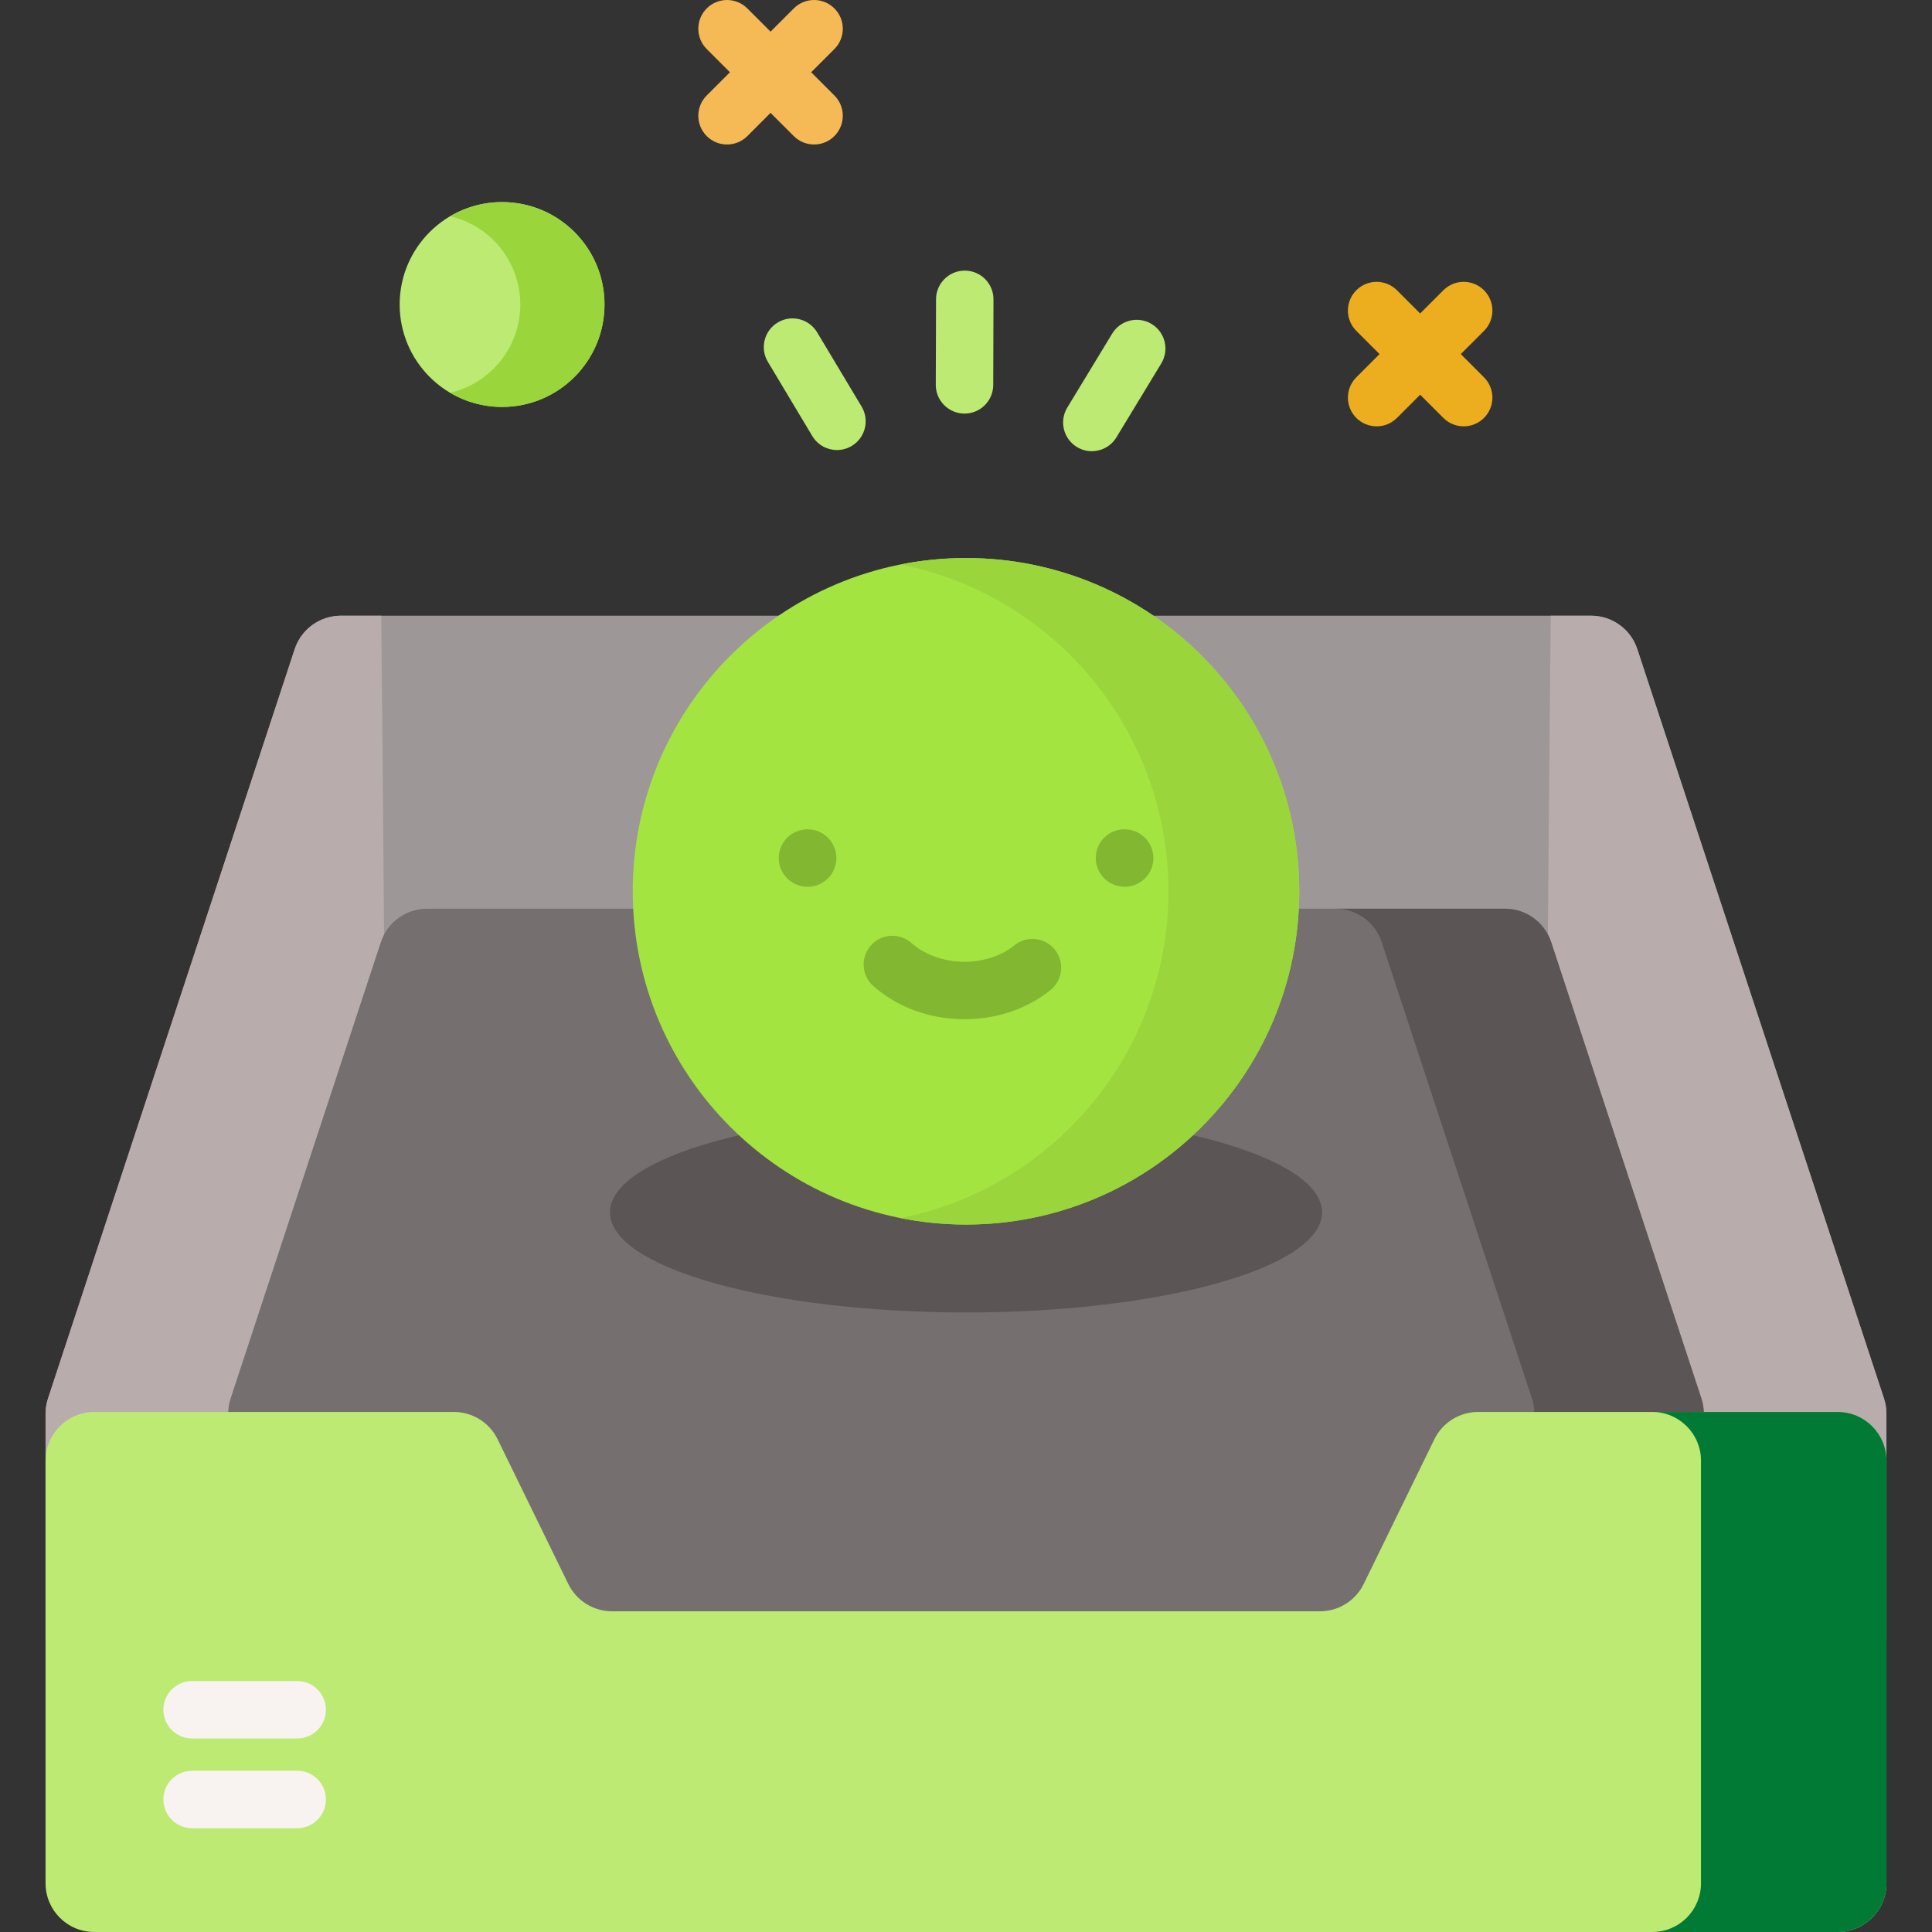 <svg width="512" height="512" viewBox="0 0 512 512" fill="none" xmlns="http://www.w3.org/2000/svg">
<rect x="0" y="0" width="512" height="512" fill="#333333" stroke="none"/>
<g clip-path="url(#clip0)">
<path d="M499.923 374.628V434.657C499.923 441.792 494.148 447.566 487.014 447.566H24.986C17.852 447.566 12.077 441.791 12.077 434.657V374.628C12.077 373.258 12.29 371.898 12.727 370.599L78.094 172.04C79.829 166.742 84.772 163.17 90.354 163.17H421.647C427.229 163.17 432.171 166.742 433.907 172.04L499.274 370.598C499.71 371.898 499.923 373.258 499.923 374.628V374.628Z" fill="#9E9797"/>
<path d="M499.923 374.628V434.657C499.923 441.792 494.148 447.566 487.014 447.566H409.397C409.133 356.056 410.544 205.023 410.96 163.17H421.647C427.229 163.17 432.171 166.742 433.907 172.04L499.274 370.598C499.71 371.898 499.923 373.258 499.923 374.628V374.628Z" fill="#B9ACAC"/>
<path d="M12.074 374.628V434.657C12.074 441.792 17.849 447.566 24.983 447.566H102.6C102.864 356.056 101.453 205.023 101.037 163.17H90.351C84.769 163.17 79.827 166.742 78.091 172.04L12.724 370.599C12.288 371.898 12.074 373.258 12.074 374.628V374.628Z" fill="#B9ACAC"/>
<path d="M450.878 370.594L411.073 249.687C409.33 244.393 404.387 240.816 398.813 240.816H113.186C107.613 240.816 102.669 244.393 100.926 249.687L61.122 370.594C60.693 371.897 60.475 373.259 60.475 374.63V434.66C60.475 441.788 66.254 447.567 73.382 447.567H438.619C445.747 447.567 451.526 441.788 451.526 434.66V374.63C451.525 373.259 451.307 371.896 450.878 370.594Z" fill="#756F6F"/>
<path d="M256 347.813C308.111 347.813 350.356 335.936 350.356 321.285C350.356 306.634 308.111 294.757 256 294.757C203.889 294.757 161.644 306.634 161.644 321.285C161.644 335.936 203.889 347.813 256 347.813Z" fill="#5B5555"/>
<path d="M451.525 374.633V434.663C451.525 441.788 445.743 447.57 438.618 447.57H393.715C400.84 447.57 406.622 441.788 406.622 434.663V374.633C406.622 373.265 406.403 371.897 405.977 370.593L366.172 249.682C364.43 244.39 359.486 240.815 353.911 240.815H398.814C404.39 240.815 409.333 244.39 411.075 249.682L450.88 370.593C451.306 371.897 451.525 373.265 451.525 374.633V374.633Z" fill="#5B5555"/>
<path d="M499.926 387.088V499.093C499.926 506.221 494.147 512 487.019 512H24.981C17.853 512 12.074 506.221 12.074 499.093V387.088C12.074 379.96 17.853 374.181 24.981 374.181H120.278C125.21 374.181 129.711 376.992 131.876 381.424L150.602 419.766C152.766 424.198 157.267 427.009 162.2 427.009H349.8C354.732 427.009 359.233 424.198 361.398 419.766L380.124 381.424C382.288 376.992 386.789 374.181 391.722 374.181H487.019C494.147 374.181 499.926 379.96 499.926 387.088Z" fill="#BCEA73"/>
<path d="M499.926 387.088V499.093C499.926 506.218 494.144 512 487.019 512H437.872C444.997 512 450.779 506.218 450.779 499.093V387.088C450.779 379.964 444.997 374.181 437.872 374.181H487.019C494.143 374.181 499.926 379.964 499.926 387.088Z" fill="#007A34"/>
<path d="M78.761 484.49H50.907C46.703 484.49 43.296 481.082 43.296 476.879C43.296 472.676 46.704 469.268 50.907 469.268H78.761C82.965 469.268 86.372 472.676 86.372 476.879C86.372 481.082 82.965 484.49 78.761 484.49Z" fill="#F8F3F1"/>
<path d="M78.761 460.713H50.907C46.703 460.713 43.296 457.305 43.296 453.101C43.296 448.897 46.704 445.49 50.907 445.49H78.761C82.965 445.49 86.372 448.898 86.372 453.101C86.373 457.305 82.965 460.713 78.761 460.713Z" fill="#F8F3F1"/>
<path d="M256 324.515C304.776 324.515 344.317 284.974 344.317 236.198C344.317 187.422 304.776 147.881 256 147.881C207.224 147.881 167.683 187.422 167.683 236.198C167.683 284.974 207.224 324.515 256 324.515Z" fill="#A3E440"/>
<path d="M344.316 236.196C344.316 284.975 304.773 324.518 256.005 324.518C250.076 324.518 244.281 323.935 238.677 322.814C279.151 314.755 309.649 279.034 309.649 236.196C309.649 193.358 279.151 157.648 238.677 149.589C244.281 148.468 250.076 147.885 256.005 147.885C304.773 147.885 344.316 187.417 344.316 236.196V236.196Z" fill="#99D53B"/>
<path d="M236.637 247.993C238.384 248.026 240.128 248.659 241.538 249.91C244.964 252.951 249.898 254.761 255.077 254.878C255.1 254.878 255.124 254.879 255.148 254.879C260.3 254.979 265.279 253.393 268.822 250.522C272.087 247.874 276.881 248.376 279.527 251.642C282.174 254.908 281.673 259.701 278.407 262.348C271.998 267.544 263.576 270.288 254.734 270.097C245.877 269.898 237.602 266.772 231.431 261.295C228.288 258.504 228.001 253.693 230.792 250.55C232.333 248.815 234.487 247.951 236.637 247.993V247.993Z" fill="#82B732"/>
<path d="M214.034 235.006C214.02 235.006 214.006 235.006 213.991 235.006C209.787 234.983 206.353 231.557 206.376 227.353C206.399 223.149 209.779 219.809 213.984 219.783H214.075C218.279 219.806 221.668 223.232 221.645 227.436C221.622 231.625 218.218 235.006 214.034 235.006Z" fill="#82B732"/>
<path d="M105.915 80.697C105.915 65.706 118.067 53.554 133.058 53.554C148.049 53.554 160.2 65.706 160.2 80.697C160.2 95.688 148.048 107.84 133.057 107.84C118.066 107.84 105.915 95.688 105.915 80.697" fill="#BCEA73"/>
<path d="M119.291 104.087C129.946 101.631 137.884 92.093 137.884 80.694C137.884 69.307 129.958 59.756 119.303 57.3C123.334 54.918 128.035 53.554 133.059 53.554C148.043 53.554 160.198 65.71 160.198 80.694C160.198 95.69 148.042 107.846 133.059 107.846C128.035 107.846 123.322 106.481 119.291 104.087" fill="#99D53B"/>
<path d="M221.122 2.23C218.15 -0.743 213.331 -0.743 210.358 2.23L204.205 8.383L198.052 2.23C195.08 -0.742 190.26 -0.742 187.288 2.23C184.315 5.202 184.315 10.022 187.288 12.994L193.441 19.147L187.288 25.3C184.315 28.272 184.315 33.092 187.288 36.064C188.774 37.551 190.722 38.293 192.67 38.293C194.617 38.293 196.566 37.55 198.052 36.064L204.205 29.911L210.358 36.064C211.844 37.55 213.792 38.293 215.74 38.293C217.688 38.293 219.636 37.55 221.122 36.064C224.095 33.092 224.095 28.272 221.122 25.3L214.969 19.147L221.122 12.994C224.095 10.021 224.095 5.202 221.122 2.23V2.23Z" fill="#F5B955"/>
<path d="M387.121 93.838L393.274 87.685C396.247 84.713 396.247 79.893 393.274 76.921C390.302 73.949 385.482 73.949 382.51 76.921L376.357 83.074L370.204 76.921C367.232 73.949 362.412 73.949 359.44 76.921C356.467 79.893 356.467 84.713 359.44 87.685L365.593 93.838L359.44 99.991C356.467 102.963 356.467 107.783 359.44 110.755C360.926 112.241 362.874 112.984 364.822 112.984C366.77 112.984 368.718 112.241 370.204 110.755L376.357 104.602L382.51 110.755C383.996 112.241 385.944 112.984 387.892 112.984C389.84 112.984 391.788 112.241 393.274 110.755C396.247 107.783 396.247 102.963 393.274 99.991L387.121 93.838Z" fill="#ECAE1E"/>
<path d="M255.605 109.604C255.597 109.604 255.59 109.604 255.582 109.604C251.378 109.592 247.981 106.173 247.993 101.97L248.06 79.304C248.072 75.108 251.478 71.715 255.671 71.715H255.694C259.898 71.727 263.295 75.146 263.283 79.349L263.216 102.015C263.204 106.211 259.798 109.604 255.605 109.604V109.604Z" fill="#BCEA73"/>
<path d="M221.81 119.265C219.222 119.265 216.699 117.945 215.273 115.564L203.496 95.902C201.336 92.295 202.508 87.621 206.114 85.461C209.721 83.3 214.394 84.473 216.555 88.079L228.332 107.741C230.492 111.348 229.32 116.022 225.714 118.182C224.489 118.915 223.141 119.265 221.81 119.265V119.265Z" fill="#BCEA73"/>
<path d="M289.34 119.575C287.995 119.575 286.632 119.218 285.398 118.469C281.805 116.288 280.66 111.606 282.841 108.013L294.735 88.416C296.916 84.822 301.597 83.678 305.191 85.859C308.784 88.04 309.929 92.722 307.748 96.315L295.854 115.912C294.422 118.271 291.912 119.575 289.34 119.575Z" fill="#BCEA73"/>
<path d="M298.048 235.006C298.034 235.006 298.02 235.006 298.005 235.006C293.801 234.983 290.367 231.556 290.39 227.352C290.413 223.163 293.772 219.782 297.955 219.782H297.998H298.088C302.292 219.805 305.681 223.231 305.658 227.435C305.635 231.625 302.231 235.006 298.048 235.006V235.006Z" fill="#82B732"/>
</g>
<defs>
<clipPath id="clip0">
<rect width="512" height="512" fill="white"/>
</clipPath>
</defs>
</svg>
